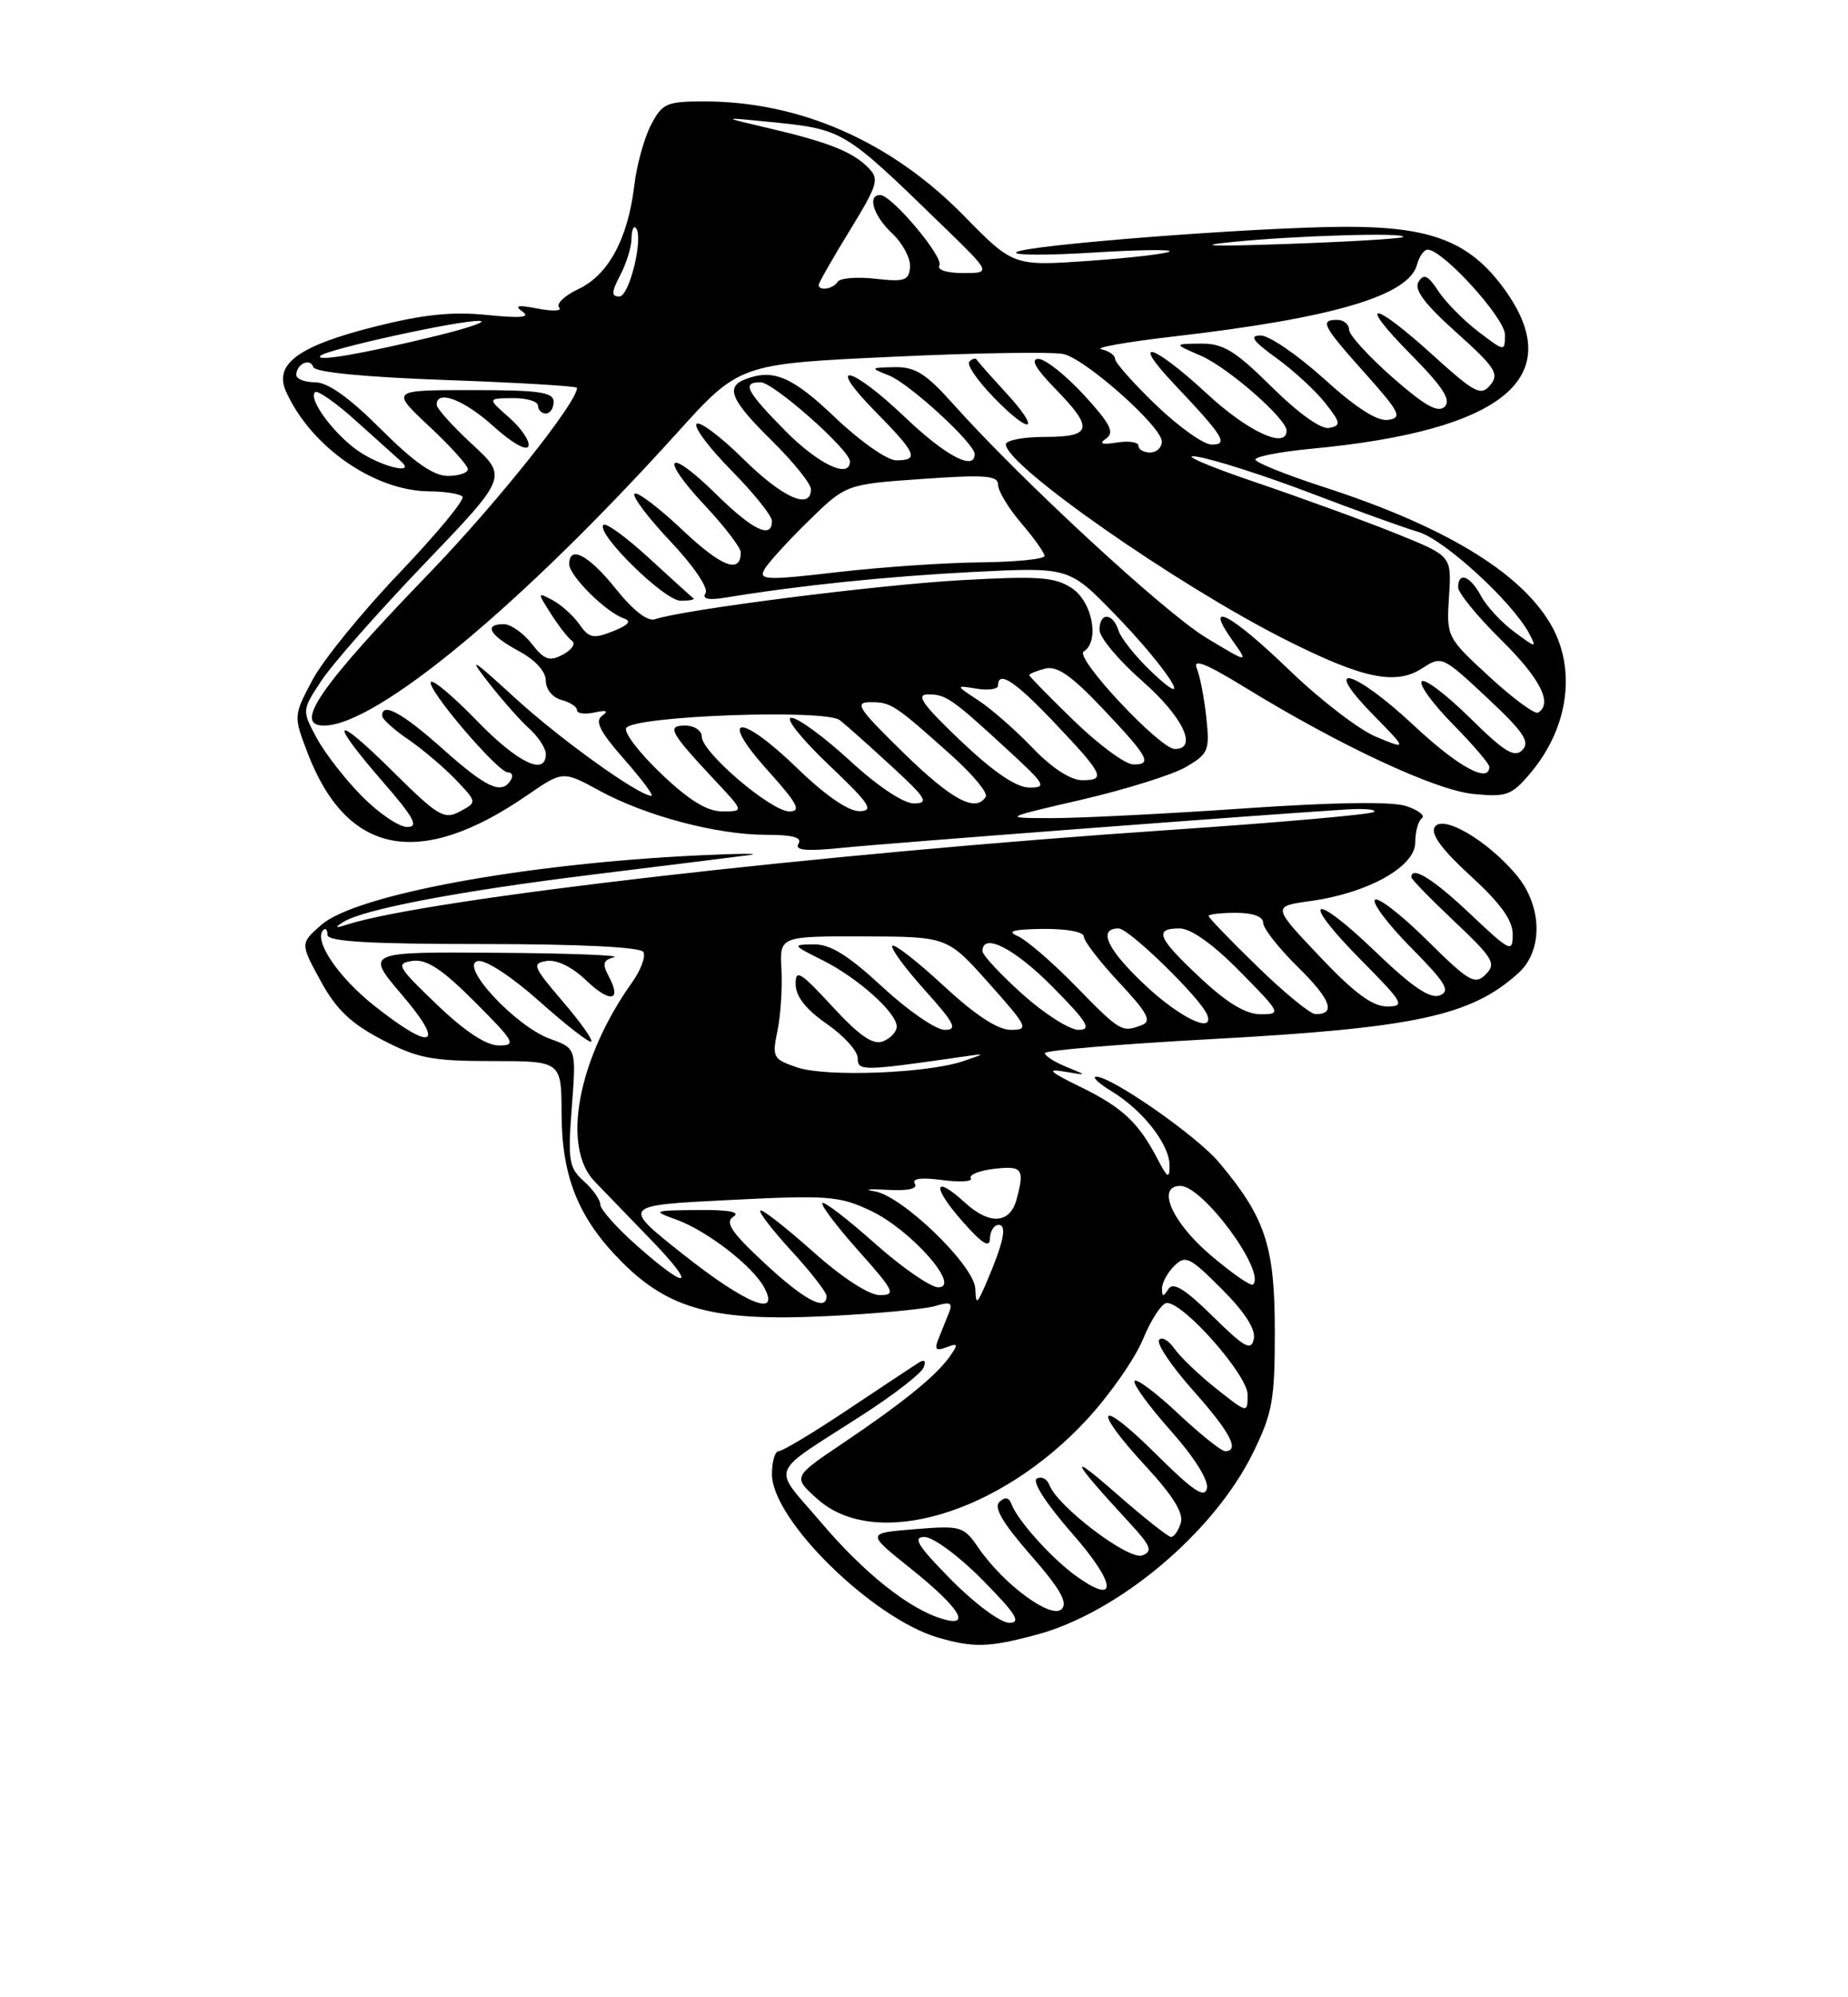 <?xml version="1.0" encoding="UTF-8" standalone="no"?>
<!DOCTYPE svg PUBLIC "-//W3C//DTD SVG 1.1//EN" "http://www.w3.org/Graphics/SVG/1.1/DTD/svg11.dtd" >
<svg xmlns="http://www.w3.org/2000/svg" xmlns:xlink="http://www.w3.org/1999/xlink" version="1.1" viewBox="0 0 237 256">
 <g >
 <path fill="currentColor"
d=" M 132.88 209.54 C 143.40 206.74 155.66 196.46 160.69 186.22 C 163.20 181.10 163.50 179.44 163.49 170.50 C 163.48 159.68 162.27 156.04 156.31 148.96 C 153.48 145.59 142.58 138.00 140.59 138.00 C 139.99 138.01 140.89 138.86 142.59 139.89 C 146.59 142.33 150.00 146.71 149.99 149.38 C 149.99 151.17 149.74 151.03 148.42 148.50 C 146.00 143.86 143.92 141.92 138.50 139.28 C 134.59 137.37 134.15 136.95 136.50 137.35 C 139.50 137.86 139.50 137.86 136.75 136.74 C 135.24 136.12 134.00 135.33 134.00 134.98 C 134.00 134.63 143.56 133.83 155.25 133.19 C 181.48 131.77 188.69 130.22 194.75 124.70 C 197.93 121.81 197.80 116.10 194.46 112.13 C 190.72 107.69 185.02 104.36 183.99 106.01 C 183.45 106.90 184.93 108.91 188.59 112.26 C 192.42 115.76 194.00 117.94 194.00 119.75 C 194.00 122.15 193.71 122.01 188.56 117.15 C 183.84 112.68 181.00 110.91 181.00 112.44 C 181.00 112.69 183.49 115.24 186.54 118.12 C 191.52 122.83 191.92 123.51 190.53 124.90 C 189.15 126.28 188.40 125.84 183.02 120.52 C 179.74 117.27 176.73 114.94 176.33 115.33 C 175.94 115.73 178.03 118.50 180.99 121.49 C 185.44 125.99 186.06 127.04 184.64 127.58 C 183.40 128.06 181.10 126.50 176.42 122.00 C 168.21 114.11 166.58 114.99 174.53 123.03 C 180.02 128.57 180.25 129.00 177.87 129.00 C 176.00 129.00 173.63 127.23 169.23 122.58 C 163.16 116.17 163.16 116.17 168.05 115.49 C 175.41 114.48 181.50 111.09 181.50 108.00 C 181.50 106.62 181.88 105.22 182.35 104.88 C 182.81 104.54 181.91 103.84 180.35 103.32 C 178.51 102.71 171.14 102.82 159.50 103.62 C 149.60 104.30 138.57 104.86 135.00 104.86 C 128.50 104.86 128.50 104.86 138.75 102.49 C 144.38 101.18 150.39 99.30 152.09 98.31 C 154.97 96.63 155.16 96.19 154.71 92.00 C 154.45 89.53 153.90 86.68 153.49 85.68 C 152.94 84.36 154.62 85.02 159.62 88.08 C 171.85 95.59 184.12 101.31 189.00 101.77 C 193.22 102.18 193.87 101.94 196.28 99.08 C 201.25 93.18 202.22 85.54 198.74 79.79 C 194.75 73.19 185.04 67.37 169.75 62.42 C 164.94 60.86 161.00 59.28 161.00 58.90 C 161.00 58.51 164.26 57.89 168.25 57.51 C 192.88 55.18 201.11 48.36 192.94 37.07 C 188.51 30.97 183.59 29.04 172.50 29.07 C 161.07 29.11 131.25 31.42 130.33 32.34 C 129.95 32.72 134.33 32.74 140.07 32.38 C 145.80 32.02 150.28 31.95 150.00 32.23 C 149.72 32.51 145.10 33.05 139.73 33.43 C 129.96 34.12 129.96 34.12 123.60 27.64 C 114.29 18.14 102.60 13.00 90.32 13.00 C 85.46 13.00 84.93 13.24 83.47 16.05 C 82.60 17.73 81.64 21.22 81.34 23.81 C 80.53 30.59 78.03 35.23 74.20 37.04 C 72.40 37.89 71.28 38.96 71.71 39.41 C 72.14 39.86 70.92 39.93 69.00 39.56 C 66.41 39.06 65.89 39.15 67.00 39.93 C 68.08 40.69 66.82 40.81 62.45 40.37 C 57.96 39.91 54.23 40.31 47.97 41.89 C 38.21 44.36 35.08 46.68 36.70 50.23 C 39.93 57.32 48.02 62.93 55.08 62.98 C 57.05 62.99 58.96 63.29 59.31 63.65 C 59.67 64.00 56.03 68.40 51.23 73.43 C 46.43 78.45 41.41 84.63 40.07 87.16 C 37.64 91.74 37.64 91.77 39.43 96.46 C 44.46 109.62 53.78 111.44 67.58 101.95 C 72.18 98.78 72.18 98.78 76.91 101.36 C 82.87 104.60 91.96 107.00 98.27 107.00 C 101.68 107.00 102.91 107.34 102.40 108.15 C 101.88 109.00 103.38 109.14 108.10 108.66 C 113.90 108.07 162.53 104.38 172.70 103.75 C 175.02 103.61 176.59 103.75 176.20 104.07 C 175.82 104.39 164.03 105.43 150.00 106.38 C 105.30 109.40 54.74 115.21 44.50 118.51 C 42.97 119.00 42.86 118.92 44.00 118.19 C 46.57 116.55 58.84 114.21 76.00 112.10 C 85.08 110.98 94.08 109.86 96.00 109.61 C 97.92 109.37 95.00 109.38 89.50 109.64 C 67.23 110.70 45.60 114.69 41.20 118.55 C 38.50 120.92 38.50 120.92 41.11 125.71 C 43.10 129.36 44.96 131.15 48.97 133.25 C 53.56 135.65 55.36 136.00 63.11 136.00 C 72.00 136.00 72.00 136.00 72.02 142.75 C 72.05 150.91 74.21 156.21 79.79 161.79 C 85.85 167.85 91.68 169.39 105.90 168.70 C 112.28 168.39 118.59 167.80 119.92 167.40 C 121.92 166.80 122.22 166.97 121.67 168.34 C 121.30 169.25 120.70 170.75 120.33 171.67 C 119.81 172.96 120.05 173.19 121.37 172.69 C 122.87 172.11 122.93 172.26 121.80 173.87 C 120.06 176.34 115.83 179.77 108.08 184.99 C 101.66 189.31 101.66 189.31 104.85 192.15 C 112.24 198.76 128.18 194.06 139.38 181.96 C 142.32 178.78 145.58 174.12 146.61 171.59 C 147.65 169.07 149.02 167.01 149.65 167.00 C 151.85 167.00 160.00 176.24 160.00 178.75 C 160.00 181.17 160.00 181.17 156.00 178.00 C 153.79 176.25 151.36 173.93 150.60 172.84 C 149.83 171.75 148.95 171.27 148.64 171.77 C 148.33 172.27 150.31 175.19 153.04 178.25 C 157.77 183.56 159.05 186.00 157.11 186.00 C 156.63 186.00 153.91 183.82 151.07 181.16 C 148.24 178.50 145.73 176.63 145.50 177.00 C 145.27 177.38 147.34 180.23 150.11 183.34 C 153.10 186.69 155.00 189.70 154.79 190.74 C 154.51 192.11 153.03 191.12 148.21 186.33 C 140.80 178.97 139.86 180.27 147.00 188.00 C 150.45 191.73 151.83 193.97 151.43 195.21 C 151.12 196.19 150.56 197.00 150.18 197.00 C 149.81 196.99 146.57 194.43 143.00 191.29 C 136.82 185.88 137.41 187.12 144.80 195.12 C 147.61 198.16 147.88 198.83 146.50 199.36 C 144.77 200.03 135.64 193.12 134.58 190.34 C 134.27 189.53 133.54 189.17 132.96 189.52 C 132.34 189.91 134.20 192.78 137.48 196.52 C 143.15 202.97 143.46 205.89 138.07 202.05 C 134.94 199.82 130.49 194.88 129.72 192.79 C 129.40 191.91 128.90 191.82 128.17 192.51 C 127.41 193.21 128.62 195.25 132.18 199.32 C 135.95 203.62 136.98 205.42 136.15 206.25 C 134.82 207.58 128.71 203.08 125.50 198.41 C 123.58 195.61 123.26 195.52 117.31 196.00 C 111.11 196.50 111.11 196.50 116.74 201.00 C 123.04 206.04 124.69 208.64 120.87 207.50 C 116.58 206.23 110.83 201.65 105.24 195.07 C 98.96 187.66 98.32 189.29 110.71 181.29 C 114.68 178.73 118.16 176.02 118.45 175.28 C 118.79 174.38 118.55 174.19 117.73 174.71 C 117.06 175.14 112.95 177.86 108.62 180.75 C 104.29 183.64 100.35 186.00 99.87 186.00 C 99.39 186.00 99.00 187.33 99.00 188.96 C 99.00 194.80 111.91 207.46 120.36 209.91 C 124.86 211.21 126.83 211.16 132.88 209.54 Z  M 122.00 202.50 C 117.70 198.14 116.98 197.00 118.57 197.00 C 119.67 197.00 123.01 199.47 126.00 202.50 C 130.30 206.86 131.02 208.00 129.43 208.00 C 128.33 208.00 124.99 205.53 122.00 202.50 Z  M 155.53 168.71 C 151.97 165.21 150.44 164.27 149.85 165.21 C 149.19 166.25 149.03 166.25 149.02 165.18 C 149.01 164.45 149.71 163.14 150.58 162.27 C 152.03 160.83 152.56 161.09 156.68 165.21 C 159.64 168.17 161.06 170.38 160.80 171.61 C 160.46 173.20 159.63 172.75 155.53 168.71 Z  M 87.58 160.75 C 79.69 154.50 79.69 154.50 93.48 153.81 C 106.14 153.17 107.63 153.28 111.64 155.17 C 116.80 157.60 123.35 165.00 120.33 165.00 C 119.33 164.99 115.67 162.46 112.20 159.37 C 108.74 156.29 105.71 153.96 105.47 154.20 C 105.23 154.44 107.31 157.19 110.10 160.32 C 114.70 165.48 114.95 166.00 112.83 166.00 C 111.42 165.99 108.02 163.78 104.20 160.37 C 100.74 157.29 97.73 154.94 97.51 155.16 C 97.29 155.38 99.11 157.73 101.56 160.40 C 104.00 163.06 106.00 165.63 106.00 166.12 C 106.00 168.16 103.16 166.65 98.06 161.91 C 93.77 157.92 92.93 156.66 94.06 155.94 C 95.01 155.34 93.47 155.05 89.50 155.09 C 83.68 155.15 83.60 155.19 86.76 156.33 C 90.68 157.75 96.55 162.29 98.01 165.03 C 100.12 168.96 95.61 167.11 87.58 160.75 Z  M 125.08 165.19 C 124.98 162.22 115.71 153.26 112.15 152.69 C 110.69 152.45 111.40 152.37 113.73 152.50 C 116.43 152.66 117.73 152.38 117.33 151.72 C 116.91 151.05 118.13 150.89 120.85 151.25 C 123.13 151.56 124.78 151.45 124.51 151.01 C 124.24 150.58 125.59 150.03 127.51 149.81 C 131.11 149.39 131.43 149.81 130.38 153.70 C 129.54 156.86 126.92 157.04 123.76 154.15 C 119.69 150.43 119.48 152.08 123.46 156.58 C 125.97 159.42 126.93 160.02 126.96 158.75 C 126.98 157.79 127.48 157.00 128.07 157.00 C 129.20 157.00 128.70 159.30 126.46 164.50 C 125.28 167.22 125.16 167.28 125.08 165.19 Z  M 155.18 160.81 C 150.26 156.60 148.28 152.00 151.38 152.00 C 154.27 152.00 162.36 162.97 160.70 164.64 C 160.43 164.90 157.95 163.18 155.18 160.81 Z  M 81.74 159.71 C 79.12 157.40 76.99 155.01 76.99 154.40 C 77.00 153.80 76.05 152.45 74.88 151.40 C 72.96 149.68 72.81 148.78 73.33 141.93 C 73.91 134.37 73.91 134.37 70.54 133.15 C 66.11 131.55 58.79 123.66 61.29 123.18 C 62.28 122.99 65.63 125.18 69.22 128.38 C 72.63 131.42 75.61 133.73 75.83 133.50 C 76.05 133.28 74.39 130.94 72.12 128.30 C 68.35 123.89 68.18 123.47 70.11 123.17 C 71.38 122.97 73.36 123.93 75.10 125.59 C 78.23 128.60 79.80 128.37 78.08 125.16 C 77.21 123.53 77.34 123.06 78.75 122.69 C 79.71 122.44 72.93 122.18 63.67 122.12 C 46.85 122.00 46.85 122.00 51.54 127.50 C 57.21 134.13 55.50 134.84 48.04 128.94 C 43.35 125.23 40.16 120.50 41.47 119.19 C 41.76 118.90 42.00 119.19 42.00 119.83 C 42.00 120.68 47.41 121.00 61.94 121.00 C 74.25 121.00 82.12 121.39 82.50 122.01 C 82.85 122.56 82.20 124.32 81.06 125.92 C 74.11 135.68 71.98 146.99 76.25 151.42 C 77.49 152.71 80.73 156.06 83.46 158.88 C 89.44 165.05 88.37 165.57 81.74 159.71 Z  M 102.23 136.81 C 99.13 135.76 99.00 135.52 99.71 132.10 C 100.12 130.12 100.35 126.59 100.22 124.25 C 99.98 120.00 99.98 120.00 110.74 120.02 C 121.50 120.05 121.50 120.05 126.82 126.02 C 131.84 131.66 132.00 132.00 129.63 132.00 C 127.96 132.00 125.06 130.10 121.03 126.36 C 117.68 123.26 114.72 120.95 114.44 121.22 C 114.17 121.50 116.02 124.03 118.56 126.86 C 122.45 131.18 122.86 132.00 121.15 132.00 C 120.03 132.00 116.44 129.53 113.17 126.50 C 108.78 122.44 106.48 121.01 104.37 121.04 C 101.57 121.08 101.59 121.13 105.46 123.06 C 109.98 125.31 115.00 129.79 115.00 131.58 C 115.00 132.24 114.21 133.09 113.25 133.47 C 111.96 133.97 110.25 132.80 106.75 129.01 C 102.62 124.53 102.00 124.16 102.04 126.18 C 102.06 127.73 103.39 129.41 106.04 131.24 C 108.22 132.75 110.00 134.72 110.00 135.62 C 110.00 137.30 110.55 137.30 123.39 135.45 C 126.50 135.00 126.50 135.00 123.50 136.02 C 118.89 137.58 105.90 138.07 102.23 136.81 Z  M 56.02 128.75 C 50.93 123.87 50.71 123.48 52.92 123.16 C 54.71 122.91 56.68 124.20 60.89 128.41 C 66.01 133.54 66.27 134.00 63.99 134.00 C 62.35 134.00 59.63 132.21 56.02 128.75 Z  M 131.11 127.41 C 128.30 124.88 126.00 122.41 126.00 121.91 C 126.00 119.46 130.12 121.56 135.00 126.50 C 139.49 131.04 140.06 132.00 138.32 132.00 C 137.16 132.00 133.92 129.93 131.11 127.41 Z  M 137.97 126.41 C 134.96 123.33 131.60 120.44 130.50 119.97 C 129.05 119.36 129.94 119.11 133.75 119.06 C 136.77 119.03 139.00 119.44 139.00 120.04 C 139.00 120.62 141.04 123.26 143.53 125.93 C 147.17 129.82 147.74 130.89 146.45 131.38 C 143.87 132.37 143.70 132.27 137.97 126.41 Z  M 146.96 126.36 C 142.00 121.73 140.71 119.00 143.46 119.00 C 144.81 119.00 154.07 128.04 154.83 130.10 C 155.74 132.56 151.36 130.48 146.96 126.36 Z  M 153.96 125.36 C 148.44 120.20 147.93 119.00 151.28 119.00 C 152.73 119.00 155.57 121.02 159.00 124.50 C 164.29 129.86 164.36 130.00 161.67 130.00 C 159.77 130.00 157.38 128.56 153.96 125.36 Z  M 161.25 123.88 C 157.81 120.54 155.00 117.63 155.00 117.40 C 155.00 117.18 156.57 117.00 158.50 117.00 C 160.69 117.00 162.00 117.48 162.00 118.29 C 162.00 119.00 164.01 121.55 166.46 123.96 C 170.67 128.09 171.39 130.02 168.69 129.98 C 168.04 129.97 164.69 127.23 161.25 123.88 Z  M 46.41 102.05 C 44.26 99.88 41.65 96.51 40.60 94.57 C 38.71 91.04 38.71 91.04 41.25 87.20 C 42.64 85.09 48.58 78.36 54.44 72.25 C 65.10 61.13 65.10 61.13 60.55 56.94 C 58.05 54.63 56.00 52.35 56.00 51.87 C 56.00 49.89 59.52 51.23 63.32 54.67 C 65.64 56.77 67.55 57.85 67.77 57.19 C 67.98 56.56 66.88 54.92 65.33 53.55 C 62.50 51.06 62.50 51.06 65.75 51.03 C 67.54 51.01 69.00 51.45 69.00 52.00 C 69.00 52.55 69.45 53.00 70.00 53.00 C 70.55 53.00 71.00 52.33 71.00 51.50 C 71.00 50.26 69.17 50.00 60.54 50.00 C 50.09 50.00 50.09 50.00 55.04 54.64 C 57.77 57.19 60.00 59.66 60.00 60.14 C 60.00 60.61 58.84 61.00 57.42 61.00 C 55.60 61.00 53.07 59.23 48.84 55.00 C 44.81 50.97 42.04 49.00 40.42 49.00 C 39.09 49.00 38.00 48.58 38.00 48.06 C 38.00 46.65 39.78 45.83 40.18 47.05 C 40.41 47.72 46.82 48.34 57.27 48.71 C 66.47 49.04 74.00 49.49 74.00 49.71 C 74.00 51.60 63.67 64.55 55.02 73.50 C 41.02 87.99 37.56 93.00 41.54 93.00 C 48.25 93.00 66.84 77.60 86.75 55.57 C 94.82 46.64 94.82 46.64 114.46 45.73 C 125.27 45.22 135.16 45.07 136.44 45.39 C 139.37 46.13 149.00 54.71 149.00 56.59 C 149.00 57.37 148.32 58.00 147.50 58.00 C 146.68 58.00 146.00 57.61 146.00 57.14 C 146.00 56.66 144.76 56.48 143.25 56.72 C 141.28 57.03 140.89 56.88 141.88 56.19 C 142.97 55.43 142.37 54.28 139.00 50.61 C 136.66 48.08 134.04 46.00 133.17 46.00 C 132.11 46.00 132.81 47.24 135.30 49.79 C 140.31 54.92 140.08 56.00 134.00 56.00 C 131.25 56.00 129.00 56.43 129.00 56.96 C 129.00 59.66 150.89 74.94 164.80 81.96 C 174.79 87.00 179.01 87.88 182.44 85.63 C 184.87 84.04 185.03 84.11 190.71 89.43 C 195.39 93.80 196.26 95.09 195.24 96.13 C 194.22 97.17 192.95 96.39 188.52 92.02 C 185.51 89.05 182.73 86.94 182.34 87.33 C 181.94 87.72 183.73 90.19 186.31 92.81 C 188.89 95.43 191.00 97.89 191.00 98.28 C 191.00 100.48 186.98 98.28 181.34 93.00 C 173.66 85.81 169.24 84.60 176.04 91.55 C 180.50 96.10 180.50 96.10 176.50 94.45 C 174.30 93.54 169.29 89.69 165.36 85.90 C 157.89 78.69 154.29 76.78 158.01 82.02 C 160.16 85.04 160.16 85.04 154.69 81.74 C 149.39 78.55 130.91 61.49 122.21 51.75 C 118.75 47.88 117.36 47.01 114.73 47.06 C 111.57 47.13 111.55 47.15 114.00 48.12 C 116.62 49.15 125.00 56.84 125.00 58.21 C 125.00 60.41 121.25 58.42 116.09 53.50 C 109.01 46.76 105.74 46.14 112.29 52.78 C 117.55 58.13 117.92 59.00 114.93 59.00 C 113.78 59.00 110.28 56.55 107.09 53.50 C 101.59 48.26 99.17 47.23 95.58 48.61 C 92.99 49.60 93.73 51.31 99.00 56.50 C 101.75 59.21 104.00 62.00 104.00 62.71 C 104.00 65.43 100.35 63.79 95.31 58.81 C 92.41 55.95 89.73 53.94 89.33 54.33 C 88.94 54.73 90.95 57.41 93.81 60.31 C 96.66 63.20 99.00 66.11 99.00 66.78 C 99.00 69.15 96.52 67.95 91.81 63.31 C 85.59 57.19 84.43 58.41 90.40 64.79 C 92.93 67.49 95.00 70.20 95.00 70.79 C 95.00 73.62 92.53 72.67 87.49 67.90 C 84.46 65.04 81.71 62.96 81.38 63.29 C 81.05 63.62 83.12 66.36 85.98 69.39 C 88.91 72.48 90.88 75.38 90.49 76.01 C 90.01 76.79 90.83 76.96 93.15 76.58 C 102.51 75.04 113.73 73.88 124.80 73.31 C 137.10 72.69 137.10 72.69 142.93 78.68 C 149.76 85.71 153.61 91.74 147.63 86.06 C 145.64 84.17 143.76 81.81 143.44 80.81 C 142.71 78.50 141.00 78.45 141.01 80.75 C 141.02 81.71 143.49 84.67 146.51 87.31 C 151.70 91.86 153.68 96.00 150.67 96.00 C 148.75 96.00 137.76 84.27 138.98 83.51 C 141.06 82.23 140.10 77.11 137.45 75.38 C 135.27 73.95 133.19 73.80 123.15 74.37 C 112.36 74.98 87.56 78.15 84.00 79.37 C 83.06 79.69 81.20 78.25 79.00 75.50 C 75.52 71.15 73.00 69.81 73.00 72.31 C 73.00 73.80 77.73 78.49 80.00 79.26 C 81.04 79.61 80.62 80.11 78.61 80.91 C 76.10 81.91 75.54 81.79 74.31 80.03 C 73.53 78.92 71.99 77.53 70.88 76.93 C 68.89 75.87 68.89 75.90 70.66 78.68 C 71.64 80.23 72.86 81.79 73.36 82.14 C 73.86 82.50 73.34 83.28 72.21 83.89 C 70.47 84.82 69.83 84.60 68.18 82.50 C 67.10 81.12 65.49 80.00 64.61 80.00 C 61.98 80.00 62.77 81.42 66.50 83.43 C 68.65 84.59 70.00 86.06 70.00 87.25 C 70.00 88.35 70.87 89.41 72.00 89.71 C 73.10 90.00 74.00 90.59 74.00 91.02 C 74.00 91.46 75.01 91.59 76.25 91.32 C 77.78 90.98 78.09 91.12 77.22 91.74 C 76.25 92.43 76.94 93.79 80.06 97.33 C 82.32 99.90 83.89 102.00 83.54 102.00 C 81.93 102.00 71.83 94.75 66.00 89.41 C 60.44 84.32 59.98 84.06 62.66 87.50 C 64.38 89.70 66.73 92.36 67.89 93.40 C 69.05 94.45 70.00 95.92 70.00 96.65 C 70.00 99.51 66.39 97.77 61.21 92.43 C 58.24 89.36 55.57 87.10 55.27 87.40 C 54.56 88.11 63.83 99.00 65.14 99.00 C 65.68 99.00 65.84 99.45 65.50 100.00 C 64.33 101.89 62.39 100.99 56.79 96.00 C 51.57 91.35 48.99 89.94 49.01 91.75 C 49.01 92.16 50.50 93.51 52.32 94.75 C 54.14 95.99 56.88 98.31 58.42 99.91 C 61.20 102.82 61.20 102.82 58.98 104.01 C 56.96 105.09 56.18 104.63 50.38 98.88 C 42.74 91.31 42.00 92.04 49.07 100.17 C 53.10 104.81 53.75 106.00 52.22 106.00 C 51.17 106.00 48.55 104.22 46.41 102.05 Z  M 88.92 76.68 C 88.69 76.51 86.13 74.19 83.23 71.53 C 80.34 68.87 77.71 66.96 77.39 67.27 C 76.35 68.31 85.20 77.00 87.29 77.00 C 88.42 77.00 89.15 76.86 88.92 76.68 Z  M 128.93 50.25 C 127.04 48.20 125.39 46.33 125.25 46.09 C 125.11 45.86 124.69 45.97 124.31 46.35 C 123.94 46.73 125.37 48.82 127.50 51.00 C 132.34 55.96 133.59 55.30 128.93 50.25 Z  M 84.77 99.15 C 81.98 96.49 79.97 93.86 80.31 93.31 C 81.27 91.75 105.87 90.85 107.71 92.31 C 108.54 92.96 111.53 95.63 114.36 98.23 C 118.79 102.30 119.19 102.96 117.24 102.98 C 115.88 102.99 112.62 100.83 109.00 97.50 C 105.71 94.47 102.33 92.00 101.48 92.00 C 100.63 92.00 102.75 94.66 106.22 97.97 C 111.55 103.03 112.16 103.94 110.23 103.97 C 108.80 103.99 105.84 101.95 102.25 98.47 C 94.88 91.33 91.98 91.54 98.46 98.75 C 102.29 103.01 102.82 104.00 101.23 104.00 C 98.89 104.00 90.00 96.42 90.00 94.42 C 90.00 93.64 89.04 93.00 87.88 93.00 C 85.43 93.00 85.87 93.81 91.90 100.25 C 95.41 104.00 95.41 104.00 92.63 104.00 C 90.67 104.00 88.35 102.57 84.77 99.15 Z  M 115.86 96.48 C 110.01 90.77 109.51 90.00 111.65 90.00 C 114.28 90.00 114.72 90.29 122.08 96.87 C 124.77 99.28 126.72 101.64 126.42 102.12 C 125.15 104.19 122.08 102.56 115.86 96.48 Z  M 123.22 94.97 C 118.30 90.29 117.39 89.00 119.02 89.00 C 121.33 89.00 122.06 89.51 129.36 96.23 C 134.07 100.56 134.29 100.96 132.00 100.94 C 130.32 100.93 127.43 98.96 123.22 94.97 Z  M 132.45 95.88 C 130.28 93.62 127.15 90.87 125.50 89.79 C 122.50 87.82 122.50 87.82 125.25 88.27 C 126.76 88.52 128.00 88.34 128.00 87.86 C 128.00 85.88 130.19 87.32 135.19 92.59 C 141.53 99.27 141.89 100.00 138.79 100.00 C 137.30 100.00 134.91 98.45 132.45 95.88 Z  M 137.75 92.40 C 134.59 89.33 132.00 86.70 132.00 86.53 C 132.00 86.37 132.91 85.99 134.03 85.70 C 135.54 85.31 137.37 86.56 141.28 90.68 C 147.31 97.03 147.85 98.01 145.33 97.98 C 144.32 97.97 140.91 95.46 137.75 92.40 Z  M 191.00 86.73 C 185.54 81.70 185.50 81.63 185.83 76.47 C 186.17 71.28 186.17 71.28 179.33 68.50 C 175.57 66.97 167.32 63.96 161.00 61.81 C 154.68 59.66 151.30 58.18 153.50 58.53 C 155.70 58.88 162.22 60.97 168.00 63.17 C 173.78 65.38 180.03 67.63 181.90 68.18 C 185.22 69.15 193.92 77.12 196.09 81.16 C 197.12 83.10 197.04 83.09 194.20 80.99 C 192.56 79.78 190.65 77.71 189.94 76.40 C 188.56 73.80 187.00 73.22 187.00 75.28 C 187.00 75.99 189.47 79.01 192.50 82.00 C 197.55 86.98 199.17 90.17 197.25 91.34 C 196.84 91.59 194.03 89.52 191.00 86.73 Z  M 98.02 73.01 C 98.47 72.18 101.02 69.38 103.67 66.79 C 108.50 62.07 108.50 62.07 118.25 61.39 C 126.37 60.82 128.00 60.94 128.00 62.14 C 128.00 62.93 129.33 65.13 130.96 67.04 C 132.59 68.94 133.94 70.84 133.96 71.25 C 133.98 71.66 130.29 72.03 125.75 72.08 C 121.21 72.12 112.93 72.69 107.34 73.34 C 98.34 74.39 97.28 74.35 98.02 73.01 Z  M 46.46 58.14 C 43.26 56.19 39.44 51.22 40.40 50.27 C 40.71 49.96 43.11 51.64 45.73 54.01 C 48.35 56.37 50.93 58.69 51.45 59.15 C 53.26 60.77 49.52 60.01 46.46 58.14 Z  M 100.71 55.22 C 95.67 50.10 95.11 49.00 97.54 49.00 C 99.19 49.00 109.00 57.68 109.00 59.14 C 109.00 61.43 104.95 59.51 100.71 55.22 Z  M 148.25 51.91 C 145.36 49.13 143.00 46.47 143.00 46.00 C 143.00 45.53 142.21 44.98 141.25 44.77 C 140.29 44.57 144.45 43.83 150.50 43.13 C 170.98 40.77 180.69 37.90 181.73 33.91 C 182.01 32.86 182.62 32.00 183.10 32.00 C 185.03 32.00 193.00 40.76 193.00 42.88 C 193.00 45.10 193.00 45.10 189.57 42.49 C 187.69 41.05 185.39 38.72 184.46 37.31 C 183.14 35.29 182.60 35.03 181.92 36.12 C 181.31 37.11 182.68 38.94 186.77 42.61 C 191.77 47.09 192.31 47.92 191.13 49.35 C 189.92 50.80 189.16 50.41 183.72 45.48 C 175.87 38.38 173.97 38.39 180.99 45.49 C 185.04 49.59 186.13 51.27 185.28 52.12 C 184.43 52.97 182.73 52.01 178.59 48.38 C 175.53 45.69 173.02 42.94 173.01 42.25 C 173.01 41.56 172.32 41.00 171.50 41.00 C 169.22 41.00 169.59 41.72 175.06 47.84 C 179.53 52.85 179.88 53.54 178.04 53.82 C 176.66 54.04 173.93 52.30 169.82 48.57 C 166.43 45.51 162.77 43.00 161.68 43.00 C 160.17 43.00 160.65 43.69 163.69 45.89 C 165.89 47.48 168.70 50.07 169.94 51.64 C 171.96 54.20 172.01 54.54 170.47 54.85 C 169.43 55.06 166.53 52.99 163.10 49.60 C 158.37 44.92 156.87 44.01 153.97 44.04 C 150.50 44.08 150.50 44.08 154.00 45.59 C 157.47 47.09 165.00 53.67 165.00 55.20 C 165.00 57.62 160.04 55.33 154.83 50.50 C 147.82 44.02 144.81 43.13 150.60 49.25 C 156.98 56.00 157.59 57.00 155.37 56.98 C 154.34 56.97 151.14 54.68 148.25 51.91 Z  M 41.09 45.61 C 41.89 44.77 58.97 41.02 61.50 41.13 C 62.60 41.17 60.12 42.03 56.00 43.04 C 46.59 45.34 40.32 46.42 41.09 45.61 Z  M 79.55 35.25 C 80.34 33.74 80.99 31.64 80.99 30.58 C 81.00 29.53 81.24 28.91 81.53 29.20 C 82.59 30.25 80.74 38.00 79.43 38.00 C 78.38 38.00 78.40 37.46 79.55 35.25 Z  M 105.00 36.52 C 105.00 36.25 106.78 33.12 108.97 29.56 C 112.62 23.58 112.81 22.95 111.31 21.45 C 109.29 19.43 106.17 18.20 98.50 16.41 C 92.50 15.01 92.50 15.01 98.43 15.60 C 108.21 16.57 108.08 16.50 120.82 28.86 C 127.15 35.00 127.15 35.00 123.51 35.00 C 121.45 35.00 120.14 34.59 120.47 34.04 C 121.11 33.02 114.37 25.00 112.88 25.00 C 111.18 25.00 112.02 27.67 114.43 29.93 C 115.77 31.19 116.79 33.12 116.71 34.21 C 116.58 35.96 116.02 36.15 112.26 35.73 C 109.90 35.46 107.72 35.64 107.43 36.12 C 106.85 37.04 105.00 37.35 105.00 36.52 Z  M 158.00 31.02 C 166.17 30.19 180.59 29.77 179.92 30.38 C 179.69 30.59 172.97 30.99 165.00 31.27 C 155.43 31.61 153.05 31.52 158.00 31.02 Z "/>
</g>
</svg>